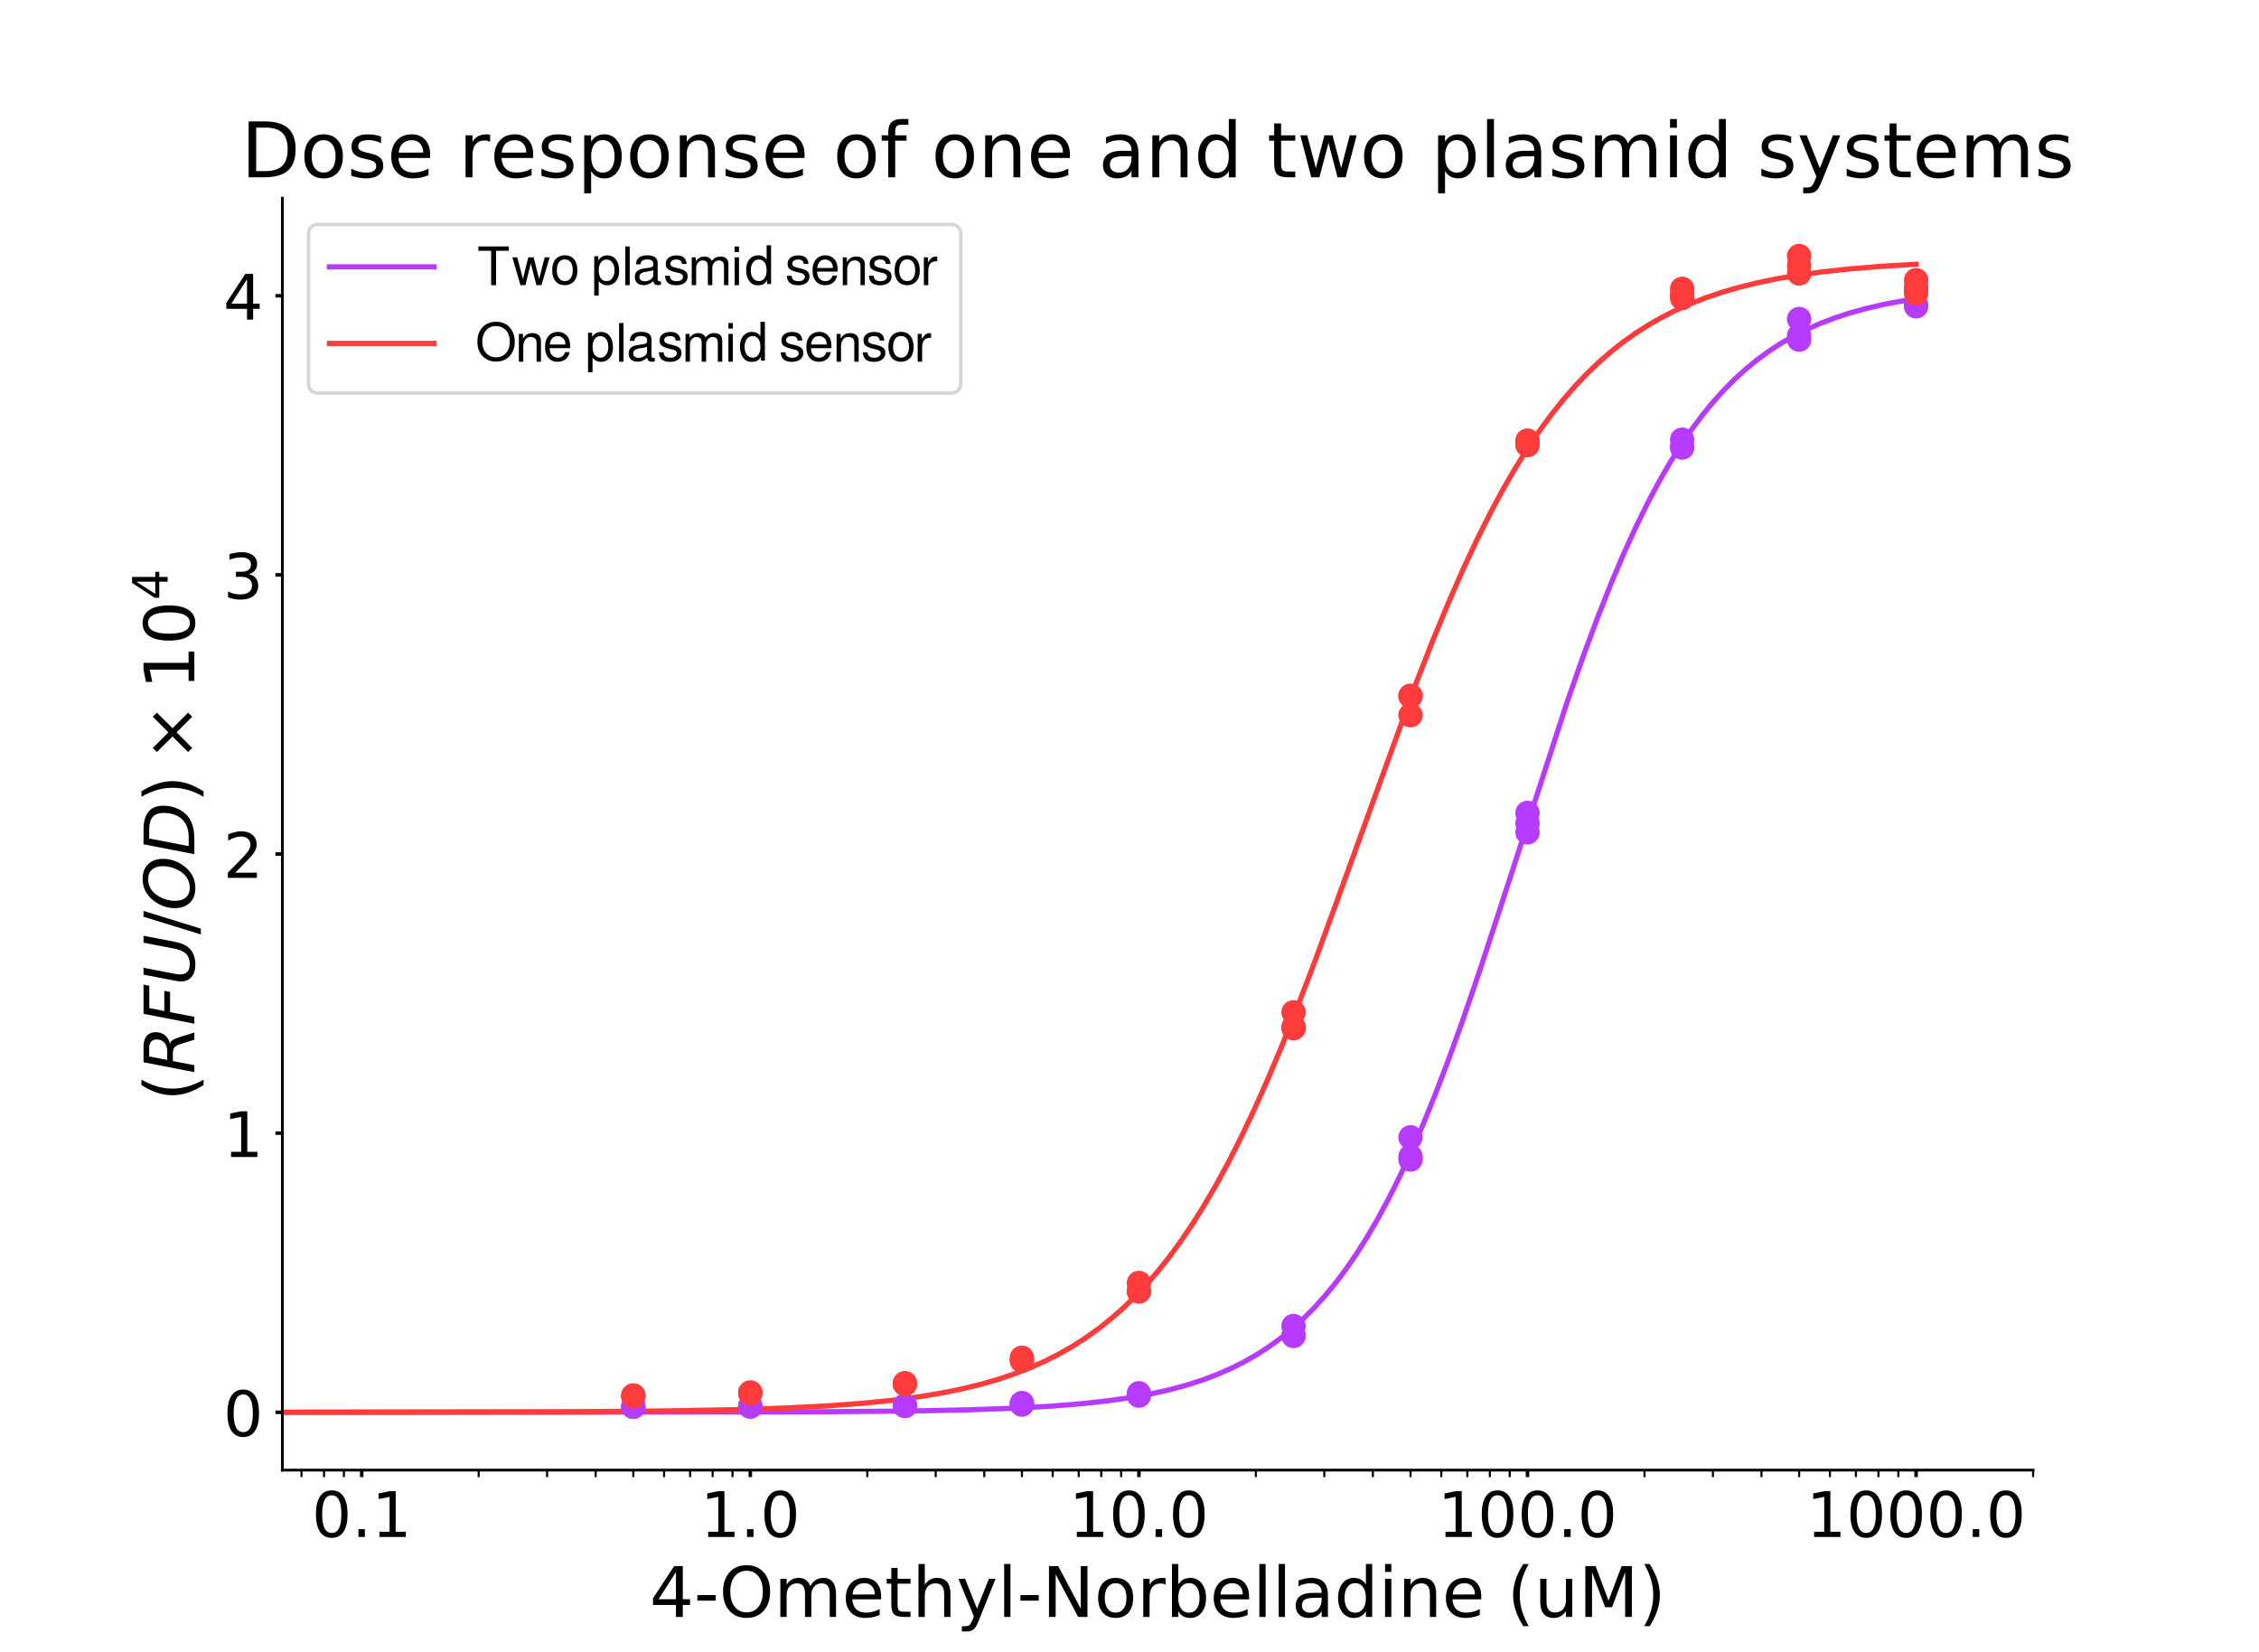 <?xml version="1.0" encoding="utf-8" standalone="no"?>
<!DOCTYPE svg PUBLIC "-//W3C//DTD SVG 1.1//EN"
  "http://www.w3.org/Graphics/SVG/1.1/DTD/svg11.dtd">
<!-- Created with matplotlib (https://matplotlib.org/) -->
<svg height="473.76pt" version="1.1" viewBox="0 0 648 473.76" width="648pt" xmlns="http://www.w3.org/2000/svg" xmlns:xlink="http://www.w3.org/1999/xlink">
 <defs>
  <style type="text/css">
*{stroke-linecap:butt;stroke-linejoin:round;}
  </style>
 </defs>
 <g id="figure_1">
  <g id="patch_1">
   <path d="M 0 473.76 
L 648 473.76 
L 648 0 
L 0 0 
z
" style="fill:#ffffff;"/>
  </g>
  <g id="axes_1">
   <g id="patch_2">
    <path d="M 81 421.646 
L 583.2 421.646 
L 583.2 56.851 
L 81 56.851 
z
" style="fill:#ffffff;"/>
   </g>
   <g id="matplotlib.axis_1">
    <g id="xtick_1">
     <g id="line2d_1">
      <defs>
       <path d="M 0 0 
L 0 2 
" id="m09c33eaad0" style="stroke:#000000;"/>
      </defs>
      <g>
       <use style="stroke:#000000;" x="103.754" xlink:href="#m09c33eaad0" y="421.646"/>
      </g>
     </g>
     <g id="text_1">
      <!-- 0.1 -->
      <defs>
       <path d="M 31.781 66.406 
Q 24.172 66.406 20.328 58.906 
Q 16.5 51.422 16.5 36.375 
Q 16.5 21.391 20.328 13.891 
Q 24.172 6.391 31.781 6.391 
Q 39.453 6.391 43.281 13.891 
Q 47.125 21.391 47.125 36.375 
Q 47.125 51.422 43.281 58.906 
Q 39.453 66.406 31.781 66.406 
z
M 31.781 74.219 
Q 44.047 74.219 50.516 64.516 
Q 56.984 54.828 56.984 36.375 
Q 56.984 17.969 50.516 8.266 
Q 44.047 -1.422 31.781 -1.422 
Q 19.531 -1.422 13.062 8.266 
Q 6.594 17.969 6.594 36.375 
Q 6.594 54.828 13.062 64.516 
Q 19.531 74.219 31.781 74.219 
z
" id="DejaVuSans-48"/>
       <path d="M 10.688 12.406 
L 21 12.406 
L 21 0 
L 10.688 0 
z
" id="DejaVuSans-46"/>
       <path d="M 12.406 8.297 
L 28.516 8.297 
L 28.516 63.922 
L 10.984 60.406 
L 10.984 69.391 
L 28.422 72.906 
L 38.281 72.906 
L 38.281 8.297 
L 54.391 8.297 
L 54.391 0 
L 12.406 0 
z
" id="DejaVuSans-49"/>
      </defs>
      <g transform="translate(89.441 440.824)scale(0.18 -0.18)">
       <use xlink:href="#DejaVuSans-48"/>
       <use x="63.623" xlink:href="#DejaVuSans-46"/>
       <use x="95.41" xlink:href="#DejaVuSans-49"/>
      </g>
     </g>
    </g>
    <g id="xtick_2">
     <g id="line2d_2">
      <g>
       <use style="stroke:#000000;" x="215.226" xlink:href="#m09c33eaad0" y="421.646"/>
      </g>
     </g>
     <g id="text_2">
      <!-- 1.0 -->
      <g transform="translate(200.913 440.824)scale(0.18 -0.18)">
       <use xlink:href="#DejaVuSans-49"/>
       <use x="63.623" xlink:href="#DejaVuSans-46"/>
       <use x="95.41" xlink:href="#DejaVuSans-48"/>
      </g>
     </g>
    </g>
    <g id="xtick_3">
     <g id="line2d_3">
      <g>
       <use style="stroke:#000000;" x="326.699" xlink:href="#m09c33eaad0" y="421.646"/>
      </g>
     </g>
     <g id="text_3">
      <!-- 10.0 -->
      <g transform="translate(306.66 440.824)scale(0.18 -0.18)">
       <use xlink:href="#DejaVuSans-49"/>
       <use x="63.623" xlink:href="#DejaVuSans-48"/>
       <use x="127.246" xlink:href="#DejaVuSans-46"/>
       <use x="159.033" xlink:href="#DejaVuSans-48"/>
      </g>
     </g>
    </g>
    <g id="xtick_4">
     <g id="line2d_4">
      <g>
       <use style="stroke:#000000;" x="438.171" xlink:href="#m09c33eaad0" y="421.646"/>
      </g>
     </g>
     <g id="text_4">
      <!-- 100.0 -->
      <g transform="translate(412.406 440.824)scale(0.18 -0.18)">
       <use xlink:href="#DejaVuSans-49"/>
       <use x="63.623" xlink:href="#DejaVuSans-48"/>
       <use x="127.246" xlink:href="#DejaVuSans-48"/>
       <use x="190.869" xlink:href="#DejaVuSans-46"/>
       <use x="222.656" xlink:href="#DejaVuSans-48"/>
      </g>
     </g>
    </g>
    <g id="xtick_5">
     <g id="line2d_5">
      <g>
       <use style="stroke:#000000;" x="549.643" xlink:href="#m09c33eaad0" y="421.646"/>
      </g>
     </g>
     <g id="text_5">
      <!-- 1000.0 -->
      <g transform="translate(518.152 440.824)scale(0.18 -0.18)">
       <use xlink:href="#DejaVuSans-49"/>
       <use x="63.623" xlink:href="#DejaVuSans-48"/>
       <use x="127.246" xlink:href="#DejaVuSans-48"/>
       <use x="190.869" xlink:href="#DejaVuSans-48"/>
       <use x="254.492" xlink:href="#DejaVuSans-46"/>
       <use x="286.279" xlink:href="#DejaVuSans-48"/>
      </g>
     </g>
    </g>
    <g id="xtick_6">
     <g id="line2d_6">
      <defs>
       <path d="M 0 0 
L 0 2 
" id="md014cdf63f" style="stroke:#000000;stroke-width:0.6;"/>
      </defs>
      <g>
       <use style="stroke:#000000;stroke-width:0.6;" x="86.486" xlink:href="#md014cdf63f" y="421.646"/>
      </g>
     </g>
    </g>
    <g id="xtick_7">
     <g id="line2d_7">
      <g>
       <use style="stroke:#000000;stroke-width:0.6;" x="92.951" xlink:href="#md014cdf63f" y="421.646"/>
      </g>
     </g>
    </g>
    <g id="xtick_8">
     <g id="line2d_8">
      <g>
       <use style="stroke:#000000;stroke-width:0.6;" x="98.653" xlink:href="#md014cdf63f" y="421.646"/>
      </g>
     </g>
    </g>
    <g id="xtick_9">
     <g id="line2d_9">
      <g>
       <use style="stroke:#000000;stroke-width:0.6;" x="137.31" xlink:href="#md014cdf63f" y="421.646"/>
      </g>
     </g>
    </g>
    <g id="xtick_10">
     <g id="line2d_10">
      <g>
       <use style="stroke:#000000;stroke-width:0.6;" x="156.94" xlink:href="#md014cdf63f" y="421.646"/>
      </g>
     </g>
    </g>
    <g id="xtick_11">
     <g id="line2d_11">
      <g>
       <use style="stroke:#000000;stroke-width:0.6;" x="170.867" xlink:href="#md014cdf63f" y="421.646"/>
      </g>
     </g>
    </g>
    <g id="xtick_12">
     <g id="line2d_12">
      <g>
       <use style="stroke:#000000;stroke-width:0.6;" x="181.67" xlink:href="#md014cdf63f" y="421.646"/>
      </g>
     </g>
    </g>
    <g id="xtick_13">
     <g id="line2d_13">
      <g>
       <use style="stroke:#000000;stroke-width:0.6;" x="190.496" xlink:href="#md014cdf63f" y="421.646"/>
      </g>
     </g>
    </g>
    <g id="xtick_14">
     <g id="line2d_14">
      <g>
       <use style="stroke:#000000;stroke-width:0.6;" x="197.959" xlink:href="#md014cdf63f" y="421.646"/>
      </g>
     </g>
    </g>
    <g id="xtick_15">
     <g id="line2d_15">
      <g>
       <use style="stroke:#000000;stroke-width:0.6;" x="204.423" xlink:href="#md014cdf63f" y="421.646"/>
      </g>
     </g>
    </g>
    <g id="xtick_16">
     <g id="line2d_16">
      <g>
       <use style="stroke:#000000;stroke-width:0.6;" x="210.125" xlink:href="#md014cdf63f" y="421.646"/>
      </g>
     </g>
    </g>
    <g id="xtick_17">
     <g id="line2d_17">
      <g>
       <use style="stroke:#000000;stroke-width:0.6;" x="248.783" xlink:href="#md014cdf63f" y="421.646"/>
      </g>
     </g>
    </g>
    <g id="xtick_18">
     <g id="line2d_18">
      <g>
       <use style="stroke:#000000;stroke-width:0.6;" x="268.412" xlink:href="#md014cdf63f" y="421.646"/>
      </g>
     </g>
    </g>
    <g id="xtick_19">
     <g id="line2d_19">
      <g>
       <use style="stroke:#000000;stroke-width:0.6;" x="282.339" xlink:href="#md014cdf63f" y="421.646"/>
      </g>
     </g>
    </g>
    <g id="xtick_20">
     <g id="line2d_20">
      <g>
       <use style="stroke:#000000;stroke-width:0.6;" x="293.142" xlink:href="#md014cdf63f" y="421.646"/>
      </g>
     </g>
    </g>
    <g id="xtick_21">
     <g id="line2d_21">
      <g>
       <use style="stroke:#000000;stroke-width:0.6;" x="301.969" xlink:href="#md014cdf63f" y="421.646"/>
      </g>
     </g>
    </g>
    <g id="xtick_22">
     <g id="line2d_22">
      <g>
       <use style="stroke:#000000;stroke-width:0.6;" x="309.431" xlink:href="#md014cdf63f" y="421.646"/>
      </g>
     </g>
    </g>
    <g id="xtick_23">
     <g id="line2d_23">
      <g>
       <use style="stroke:#000000;stroke-width:0.6;" x="315.896" xlink:href="#md014cdf63f" y="421.646"/>
      </g>
     </g>
    </g>
    <g id="xtick_24">
     <g id="line2d_24">
      <g>
       <use style="stroke:#000000;stroke-width:0.6;" x="321.598" xlink:href="#md014cdf63f" y="421.646"/>
      </g>
     </g>
    </g>
    <g id="xtick_25">
     <g id="line2d_25">
      <g>
       <use style="stroke:#000000;stroke-width:0.6;" x="360.255" xlink:href="#md014cdf63f" y="421.646"/>
      </g>
     </g>
    </g>
    <g id="xtick_26">
     <g id="line2d_26">
      <g>
       <use style="stroke:#000000;stroke-width:0.6;" x="379.884" xlink:href="#md014cdf63f" y="421.646"/>
      </g>
     </g>
    </g>
    <g id="xtick_27">
     <g id="line2d_27">
      <g>
       <use style="stroke:#000000;stroke-width:0.6;" x="393.812" xlink:href="#md014cdf63f" y="421.646"/>
      </g>
     </g>
    </g>
    <g id="xtick_28">
     <g id="line2d_28">
      <g>
       <use style="stroke:#000000;stroke-width:0.6;" x="404.614" xlink:href="#md014cdf63f" y="421.646"/>
      </g>
     </g>
    </g>
    <g id="xtick_29">
     <g id="line2d_29">
      <g>
       <use style="stroke:#000000;stroke-width:0.6;" x="413.441" xlink:href="#md014cdf63f" y="421.646"/>
      </g>
     </g>
    </g>
    <g id="xtick_30">
     <g id="line2d_30">
      <g>
       <use style="stroke:#000000;stroke-width:0.6;" x="420.904" xlink:href="#md014cdf63f" y="421.646"/>
      </g>
     </g>
    </g>
    <g id="xtick_31">
     <g id="line2d_31">
      <g>
       <use style="stroke:#000000;stroke-width:0.6;" x="427.368" xlink:href="#md014cdf63f" y="421.646"/>
      </g>
     </g>
    </g>
    <g id="xtick_32">
     <g id="line2d_32">
      <g>
       <use style="stroke:#000000;stroke-width:0.6;" x="433.07" xlink:href="#md014cdf63f" y="421.646"/>
      </g>
     </g>
    </g>
    <g id="xtick_33">
     <g id="line2d_33">
      <g>
       <use style="stroke:#000000;stroke-width:0.6;" x="471.728" xlink:href="#md014cdf63f" y="421.646"/>
      </g>
     </g>
    </g>
    <g id="xtick_34">
     <g id="line2d_34">
      <g>
       <use style="stroke:#000000;stroke-width:0.6;" x="491.357" xlink:href="#md014cdf63f" y="421.646"/>
      </g>
     </g>
    </g>
    <g id="xtick_35">
     <g id="line2d_35">
      <g>
       <use style="stroke:#000000;stroke-width:0.6;" x="505.284" xlink:href="#md014cdf63f" y="421.646"/>
      </g>
     </g>
    </g>
    <g id="xtick_36">
     <g id="line2d_36">
      <g>
       <use style="stroke:#000000;stroke-width:0.6;" x="516.087" xlink:href="#md014cdf63f" y="421.646"/>
      </g>
     </g>
    </g>
    <g id="xtick_37">
     <g id="line2d_37">
      <g>
       <use style="stroke:#000000;stroke-width:0.6;" x="524.913" xlink:href="#md014cdf63f" y="421.646"/>
      </g>
     </g>
    </g>
    <g id="xtick_38">
     <g id="line2d_38">
      <g>
       <use style="stroke:#000000;stroke-width:0.6;" x="532.376" xlink:href="#md014cdf63f" y="421.646"/>
      </g>
     </g>
    </g>
    <g id="xtick_39">
     <g id="line2d_39">
      <g>
       <use style="stroke:#000000;stroke-width:0.6;" x="538.841" xlink:href="#md014cdf63f" y="421.646"/>
      </g>
     </g>
    </g>
    <g id="xtick_40">
     <g id="line2d_40">
      <g>
       <use style="stroke:#000000;stroke-width:0.6;" x="544.543" xlink:href="#md014cdf63f" y="421.646"/>
      </g>
     </g>
    </g>
    <g id="xtick_41">
     <g id="line2d_41">
      <g>
       <use style="stroke:#000000;stroke-width:0.6;" x="583.2" xlink:href="#md014cdf63f" y="421.646"/>
      </g>
     </g>
    </g>
    <g id="text_6">
     <!-- 4-Omethyl-Norbelladine (uM) -->
     <defs>
      <path d="M 37.797 64.312 
L 12.891 25.391 
L 37.797 25.391 
z
M 35.203 72.906 
L 47.609 72.906 
L 47.609 25.391 
L 58.016 25.391 
L 58.016 17.188 
L 47.609 17.188 
L 47.609 0 
L 37.797 0 
L 37.797 17.188 
L 4.891 17.188 
L 4.891 26.703 
z
" id="DejaVuSans-52"/>
      <path d="M 4.891 31.391 
L 31.203 31.391 
L 31.203 23.391 
L 4.891 23.391 
z
" id="DejaVuSans-45"/>
      <path d="M 39.406 66.219 
Q 28.656 66.219 22.328 58.203 
Q 16.016 50.203 16.016 36.375 
Q 16.016 22.609 22.328 14.594 
Q 28.656 6.594 39.406 6.594 
Q 50.141 6.594 56.422 14.594 
Q 62.703 22.609 62.703 36.375 
Q 62.703 50.203 56.422 58.203 
Q 50.141 66.219 39.406 66.219 
z
M 39.406 74.219 
Q 54.734 74.219 63.906 63.938 
Q 73.094 53.656 73.094 36.375 
Q 73.094 19.141 63.906 8.859 
Q 54.734 -1.422 39.406 -1.422 
Q 24.031 -1.422 14.812 8.828 
Q 5.609 19.094 5.609 36.375 
Q 5.609 53.656 14.812 63.938 
Q 24.031 74.219 39.406 74.219 
z
" id="DejaVuSans-79"/>
      <path d="M 52 44.188 
Q 55.375 50.25 60.062 53.125 
Q 64.75 56 71.094 56 
Q 79.641 56 84.281 50.016 
Q 88.922 44.047 88.922 33.016 
L 88.922 0 
L 79.891 0 
L 79.891 32.719 
Q 79.891 40.578 77.094 44.375 
Q 74.312 48.188 68.609 48.188 
Q 61.625 48.188 57.562 43.547 
Q 53.516 38.922 53.516 30.906 
L 53.516 0 
L 44.484 0 
L 44.484 32.719 
Q 44.484 40.625 41.703 44.406 
Q 38.922 48.188 33.109 48.188 
Q 26.219 48.188 22.156 43.531 
Q 18.109 38.875 18.109 30.906 
L 18.109 0 
L 9.078 0 
L 9.078 54.688 
L 18.109 54.688 
L 18.109 46.188 
Q 21.188 51.219 25.484 53.609 
Q 29.781 56 35.688 56 
Q 41.656 56 45.828 52.969 
Q 50 49.953 52 44.188 
z
" id="DejaVuSans-109"/>
      <path d="M 56.203 29.594 
L 56.203 25.203 
L 14.891 25.203 
Q 15.484 15.922 20.484 11.062 
Q 25.484 6.203 34.422 6.203 
Q 39.594 6.203 44.453 7.469 
Q 49.312 8.734 54.109 11.281 
L 54.109 2.781 
Q 49.266 0.734 44.188 -0.344 
Q 39.109 -1.422 33.891 -1.422 
Q 20.797 -1.422 13.156 6.188 
Q 5.516 13.812 5.516 26.812 
Q 5.516 40.234 12.766 48.109 
Q 20.016 56 32.328 56 
Q 43.359 56 49.781 48.891 
Q 56.203 41.797 56.203 29.594 
z
M 47.219 32.234 
Q 47.125 39.594 43.094 43.984 
Q 39.062 48.391 32.422 48.391 
Q 24.906 48.391 20.391 44.141 
Q 15.875 39.891 15.188 32.172 
z
" id="DejaVuSans-101"/>
      <path d="M 18.312 70.219 
L 18.312 54.688 
L 36.812 54.688 
L 36.812 47.703 
L 18.312 47.703 
L 18.312 18.016 
Q 18.312 11.328 20.141 9.422 
Q 21.969 7.516 27.594 7.516 
L 36.812 7.516 
L 36.812 0 
L 27.594 0 
Q 17.188 0 13.234 3.875 
Q 9.281 7.766 9.281 18.016 
L 9.281 47.703 
L 2.688 47.703 
L 2.688 54.688 
L 9.281 54.688 
L 9.281 70.219 
z
" id="DejaVuSans-116"/>
      <path d="M 54.891 33.016 
L 54.891 0 
L 45.906 0 
L 45.906 32.719 
Q 45.906 40.484 42.875 44.328 
Q 39.844 48.188 33.797 48.188 
Q 26.516 48.188 22.312 43.547 
Q 18.109 38.922 18.109 30.906 
L 18.109 0 
L 9.078 0 
L 9.078 75.984 
L 18.109 75.984 
L 18.109 46.188 
Q 21.344 51.125 25.703 53.562 
Q 30.078 56 35.797 56 
Q 45.219 56 50.047 50.172 
Q 54.891 44.344 54.891 33.016 
z
" id="DejaVuSans-104"/>
      <path d="M 32.172 -5.078 
Q 28.375 -14.844 24.75 -17.812 
Q 21.141 -20.797 15.094 -20.797 
L 7.906 -20.797 
L 7.906 -13.281 
L 13.188 -13.281 
Q 16.891 -13.281 18.938 -11.516 
Q 21 -9.766 23.484 -3.219 
L 25.094 0.875 
L 2.984 54.688 
L 12.5 54.688 
L 29.594 11.922 
L 46.688 54.688 
L 56.203 54.688 
z
" id="DejaVuSans-121"/>
      <path d="M 9.422 75.984 
L 18.406 75.984 
L 18.406 0 
L 9.422 0 
z
" id="DejaVuSans-108"/>
      <path d="M 9.812 72.906 
L 23.094 72.906 
L 55.422 11.922 
L 55.422 72.906 
L 64.984 72.906 
L 64.984 0 
L 51.703 0 
L 19.391 60.984 
L 19.391 0 
L 9.812 0 
z
" id="DejaVuSans-78"/>
      <path d="M 30.609 48.391 
Q 23.391 48.391 19.188 42.75 
Q 14.984 37.109 14.984 27.297 
Q 14.984 17.484 19.156 11.844 
Q 23.344 6.203 30.609 6.203 
Q 37.797 6.203 41.984 11.859 
Q 46.188 17.531 46.188 27.297 
Q 46.188 37.016 41.984 42.703 
Q 37.797 48.391 30.609 48.391 
z
M 30.609 56 
Q 42.328 56 49.016 48.375 
Q 55.719 40.766 55.719 27.297 
Q 55.719 13.875 49.016 6.219 
Q 42.328 -1.422 30.609 -1.422 
Q 18.844 -1.422 12.172 6.219 
Q 5.516 13.875 5.516 27.297 
Q 5.516 40.766 12.172 48.375 
Q 18.844 56 30.609 56 
z
" id="DejaVuSans-111"/>
      <path d="M 41.109 46.297 
Q 39.594 47.172 37.812 47.578 
Q 36.031 48 33.891 48 
Q 26.266 48 22.188 43.047 
Q 18.109 38.094 18.109 28.812 
L 18.109 0 
L 9.078 0 
L 9.078 54.688 
L 18.109 54.688 
L 18.109 46.188 
Q 20.953 51.172 25.484 53.578 
Q 30.031 56 36.531 56 
Q 37.453 56 38.578 55.875 
Q 39.703 55.766 41.062 55.516 
z
" id="DejaVuSans-114"/>
      <path d="M 48.688 27.297 
Q 48.688 37.203 44.609 42.844 
Q 40.531 48.484 33.406 48.484 
Q 26.266 48.484 22.188 42.844 
Q 18.109 37.203 18.109 27.297 
Q 18.109 17.391 22.188 11.75 
Q 26.266 6.109 33.406 6.109 
Q 40.531 6.109 44.609 11.75 
Q 48.688 17.391 48.688 27.297 
z
M 18.109 46.391 
Q 20.953 51.266 25.266 53.625 
Q 29.594 56 35.594 56 
Q 45.562 56 51.781 48.094 
Q 58.016 40.188 58.016 27.297 
Q 58.016 14.406 51.781 6.484 
Q 45.562 -1.422 35.594 -1.422 
Q 29.594 -1.422 25.266 0.953 
Q 20.953 3.328 18.109 8.203 
L 18.109 0 
L 9.078 0 
L 9.078 75.984 
L 18.109 75.984 
z
" id="DejaVuSans-98"/>
      <path d="M 34.281 27.484 
Q 23.391 27.484 19.188 25 
Q 14.984 22.516 14.984 16.5 
Q 14.984 11.719 18.141 8.906 
Q 21.297 6.109 26.703 6.109 
Q 34.188 6.109 38.703 11.406 
Q 43.219 16.703 43.219 25.484 
L 43.219 27.484 
z
M 52.203 31.203 
L 52.203 0 
L 43.219 0 
L 43.219 8.297 
Q 40.141 3.328 35.547 0.953 
Q 30.953 -1.422 24.312 -1.422 
Q 15.922 -1.422 10.953 3.297 
Q 6 8.016 6 15.922 
Q 6 25.141 12.172 29.828 
Q 18.359 34.516 30.609 34.516 
L 43.219 34.516 
L 43.219 35.406 
Q 43.219 41.609 39.141 45 
Q 35.062 48.391 27.688 48.391 
Q 23 48.391 18.547 47.266 
Q 14.109 46.141 10.016 43.891 
L 10.016 52.203 
Q 14.938 54.109 19.578 55.047 
Q 24.219 56 28.609 56 
Q 40.484 56 46.344 49.844 
Q 52.203 43.703 52.203 31.203 
z
" id="DejaVuSans-97"/>
      <path d="M 45.406 46.391 
L 45.406 75.984 
L 54.391 75.984 
L 54.391 0 
L 45.406 0 
L 45.406 8.203 
Q 42.578 3.328 38.25 0.953 
Q 33.938 -1.422 27.875 -1.422 
Q 17.969 -1.422 11.734 6.484 
Q 5.516 14.406 5.516 27.297 
Q 5.516 40.188 11.734 48.094 
Q 17.969 56 27.875 56 
Q 33.938 56 38.25 53.625 
Q 42.578 51.266 45.406 46.391 
z
M 14.797 27.297 
Q 14.797 17.391 18.875 11.75 
Q 22.953 6.109 30.078 6.109 
Q 37.203 6.109 41.297 11.75 
Q 45.406 17.391 45.406 27.297 
Q 45.406 37.203 41.297 42.844 
Q 37.203 48.484 30.078 48.484 
Q 22.953 48.484 18.875 42.844 
Q 14.797 37.203 14.797 27.297 
z
" id="DejaVuSans-100"/>
      <path d="M 9.422 54.688 
L 18.406 54.688 
L 18.406 0 
L 9.422 0 
z
M 9.422 75.984 
L 18.406 75.984 
L 18.406 64.594 
L 9.422 64.594 
z
" id="DejaVuSans-105"/>
      <path d="M 54.891 33.016 
L 54.891 0 
L 45.906 0 
L 45.906 32.719 
Q 45.906 40.484 42.875 44.328 
Q 39.844 48.188 33.797 48.188 
Q 26.516 48.188 22.312 43.547 
Q 18.109 38.922 18.109 30.906 
L 18.109 0 
L 9.078 0 
L 9.078 54.688 
L 18.109 54.688 
L 18.109 46.188 
Q 21.344 51.125 25.703 53.562 
Q 30.078 56 35.797 56 
Q 45.219 56 50.047 50.172 
Q 54.891 44.344 54.891 33.016 
z
" id="DejaVuSans-110"/>
      <path id="DejaVuSans-32"/>
      <path d="M 31 75.875 
Q 24.469 64.656 21.281 53.656 
Q 18.109 42.672 18.109 31.391 
Q 18.109 20.125 21.312 9.062 
Q 24.516 -2 31 -13.188 
L 23.188 -13.188 
Q 15.875 -1.703 12.234 9.375 
Q 8.594 20.453 8.594 31.391 
Q 8.594 42.281 12.203 53.312 
Q 15.828 64.359 23.188 75.875 
z
" id="DejaVuSans-40"/>
      <path d="M 8.5 21.578 
L 8.5 54.688 
L 17.484 54.688 
L 17.484 21.922 
Q 17.484 14.156 20.5 10.266 
Q 23.531 6.391 29.594 6.391 
Q 36.859 6.391 41.078 11.031 
Q 45.312 15.672 45.312 23.688 
L 45.312 54.688 
L 54.297 54.688 
L 54.297 0 
L 45.312 0 
L 45.312 8.406 
Q 42.047 3.422 37.719 1 
Q 33.406 -1.422 27.688 -1.422 
Q 18.266 -1.422 13.375 4.438 
Q 8.5 10.297 8.5 21.578 
z
M 31.109 56 
z
" id="DejaVuSans-117"/>
      <path d="M 9.812 72.906 
L 24.516 72.906 
L 43.109 23.297 
L 61.812 72.906 
L 76.516 72.906 
L 76.516 0 
L 66.891 0 
L 66.891 64.016 
L 48.094 14.016 
L 38.188 14.016 
L 19.391 64.016 
L 19.391 0 
L 9.812 0 
z
" id="DejaVuSans-77"/>
      <path d="M 8.016 75.875 
L 15.828 75.875 
Q 23.141 64.359 26.781 53.312 
Q 30.422 42.281 30.422 31.391 
Q 30.422 20.453 26.781 9.375 
Q 23.141 -1.703 15.828 -13.188 
L 8.016 -13.188 
Q 14.5 -2 17.703 9.062 
Q 20.906 20.125 20.906 31.391 
Q 20.906 42.672 17.703 53.656 
Q 14.5 64.656 8.016 75.875 
z
" id="DejaVuSans-41"/>
     </defs>
     <g transform="translate(186.338 463.764)scale(0.2 -0.2)">
      <use xlink:href="#DejaVuSans-52"/>
      <use x="63.623" xlink:href="#DejaVuSans-45"/>
      <use x="99.738" xlink:href="#DejaVuSans-79"/>
      <use x="178.449" xlink:href="#DejaVuSans-109"/>
      <use x="275.861" xlink:href="#DejaVuSans-101"/>
      <use x="337.385" xlink:href="#DejaVuSans-116"/>
      <use x="376.594" xlink:href="#DejaVuSans-104"/>
      <use x="439.973" xlink:href="#DejaVuSans-121"/>
      <use x="499.152" xlink:href="#DejaVuSans-108"/>
      <use x="526.936" xlink:href="#DejaVuSans-45"/>
      <use x="563.02" xlink:href="#DejaVuSans-78"/>
      <use x="637.824" xlink:href="#DejaVuSans-111"/>
      <use x="699.006" xlink:href="#DejaVuSans-114"/>
      <use x="740.119" xlink:href="#DejaVuSans-98"/>
      <use x="803.596" xlink:href="#DejaVuSans-101"/>
      <use x="865.119" xlink:href="#DejaVuSans-108"/>
      <use x="892.902" xlink:href="#DejaVuSans-108"/>
      <use x="920.686" xlink:href="#DejaVuSans-97"/>
      <use x="981.965" xlink:href="#DejaVuSans-100"/>
      <use x="1045.441" xlink:href="#DejaVuSans-105"/>
      <use x="1073.225" xlink:href="#DejaVuSans-110"/>
      <use x="1136.604" xlink:href="#DejaVuSans-101"/>
      <use x="1198.127" xlink:href="#DejaVuSans-32"/>
      <use x="1229.914" xlink:href="#DejaVuSans-40"/>
      <use x="1268.928" xlink:href="#DejaVuSans-117"/>
      <use x="1332.307" xlink:href="#DejaVuSans-77"/>
      <use x="1418.586" xlink:href="#DejaVuSans-41"/>
     </g>
    </g>
   </g>
   <g id="matplotlib.axis_2">
    <g id="ytick_1">
     <g id="line2d_42">
      <defs>
       <path d="M 0 0 
L -2 0 
" id="m1fcebe3d06" style="stroke:#000000;"/>
      </defs>
      <g>
       <use style="stroke:#000000;" x="81" xlink:href="#m1fcebe3d06" y="405.065"/>
      </g>
     </g>
     <g id="text_7">
      <!-- 0 -->
      <g transform="translate(64.047 411.903)scale(0.18 -0.18)">
       <use xlink:href="#DejaVuSans-48"/>
      </g>
     </g>
    </g>
    <g id="ytick_2">
     <g id="line2d_43">
      <g>
       <use style="stroke:#000000;" x="81" xlink:href="#m1fcebe3d06" y="325.006"/>
      </g>
     </g>
     <g id="text_8">
      <!-- 1 -->
      <g transform="translate(64.047 331.845)scale(0.18 -0.18)">
       <use xlink:href="#DejaVuSans-49"/>
      </g>
     </g>
    </g>
    <g id="ytick_3">
     <g id="line2d_44">
      <g>
       <use style="stroke:#000000;" x="81" xlink:href="#m1fcebe3d06" y="244.947"/>
      </g>
     </g>
     <g id="text_9">
      <!-- 2 -->
      <defs>
       <path d="M 19.188 8.297 
L 53.609 8.297 
L 53.609 0 
L 7.328 0 
L 7.328 8.297 
Q 12.938 14.109 22.625 23.891 
Q 32.328 33.688 34.812 36.531 
Q 39.547 41.844 41.422 45.531 
Q 43.312 49.219 43.312 52.781 
Q 43.312 58.594 39.234 62.25 
Q 35.156 65.922 28.609 65.922 
Q 23.969 65.922 18.812 64.312 
Q 13.672 62.703 7.812 59.422 
L 7.812 69.391 
Q 13.766 71.781 18.938 73 
Q 24.125 74.219 28.422 74.219 
Q 39.75 74.219 46.484 68.547 
Q 53.219 62.891 53.219 53.422 
Q 53.219 48.922 51.531 44.891 
Q 49.859 40.875 45.406 35.406 
Q 44.188 33.984 37.641 27.219 
Q 31.109 20.453 19.188 8.297 
z
" id="DejaVuSans-50"/>
      </defs>
      <g transform="translate(64.047 251.786)scale(0.18 -0.18)">
       <use xlink:href="#DejaVuSans-50"/>
      </g>
     </g>
    </g>
    <g id="ytick_4">
     <g id="line2d_45">
      <g>
       <use style="stroke:#000000;" x="81" xlink:href="#m1fcebe3d06" y="164.889"/>
      </g>
     </g>
     <g id="text_10">
      <!-- 3 -->
      <defs>
       <path d="M 40.578 39.312 
Q 47.656 37.797 51.625 33 
Q 55.609 28.219 55.609 21.188 
Q 55.609 10.406 48.188 4.484 
Q 40.766 -1.422 27.094 -1.422 
Q 22.516 -1.422 17.656 -0.516 
Q 12.797 0.391 7.625 2.203 
L 7.625 11.719 
Q 11.719 9.328 16.594 8.109 
Q 21.484 6.891 26.812 6.891 
Q 36.078 6.891 40.938 10.547 
Q 45.797 14.203 45.797 21.188 
Q 45.797 27.641 41.281 31.266 
Q 36.766 34.906 28.719 34.906 
L 20.219 34.906 
L 20.219 43.016 
L 29.109 43.016 
Q 36.375 43.016 40.234 45.922 
Q 44.094 48.828 44.094 54.297 
Q 44.094 59.906 40.109 62.906 
Q 36.141 65.922 28.719 65.922 
Q 24.656 65.922 20.016 65.031 
Q 15.375 64.156 9.812 62.312 
L 9.812 71.094 
Q 15.438 72.656 20.344 73.438 
Q 25.25 74.219 29.594 74.219 
Q 40.828 74.219 47.359 69.109 
Q 53.906 64.016 53.906 55.328 
Q 53.906 49.266 50.438 45.094 
Q 46.969 40.922 40.578 39.312 
z
" id="DejaVuSans-51"/>
      </defs>
      <g transform="translate(64.047 171.727)scale(0.18 -0.18)">
       <use xlink:href="#DejaVuSans-51"/>
      </g>
     </g>
    </g>
    <g id="ytick_5">
     <g id="line2d_46">
      <g>
       <use style="stroke:#000000;" x="81" xlink:href="#m1fcebe3d06" y="84.83"/>
      </g>
     </g>
     <g id="text_11">
      <!-- 4 -->
      <g transform="translate(64.047 91.669)scale(0.18 -0.18)">
       <use xlink:href="#DejaVuSans-52"/>
      </g>
     </g>
    </g>
    <g id="text_12">
     <!-- $(RFU/OD) \times 10^4$ -->
     <defs>
      <path d="M 25.203 64.797 
L 20.219 38.922 
L 32.906 38.922 
Q 40.375 38.922 44.984 43.047 
Q 49.609 47.172 49.609 53.812 
Q 49.609 59.125 46.5 61.953 
Q 43.406 64.797 37.594 64.797 
z
M 43.312 35.016 
Q 46.438 34.281 48.516 31.391 
Q 50.594 28.516 53.328 19.922 
L 59.516 0 
L 49.125 0 
L 43.406 18.703 
Q 41.219 25.922 38.328 28.359 
Q 35.453 30.812 29.5 30.812 
L 18.609 30.812 
L 12.594 0 
L 2.688 0 
L 16.891 72.906 
L 39.109 72.906 
Q 49.219 72.906 54.609 68.328 
Q 60.016 63.766 60.016 55.172 
Q 60.016 47.562 55.422 41.984 
Q 50.828 36.422 43.312 35.016 
z
" id="DejaVuSans-Oblique-82"/>
      <path d="M 16.891 72.906 
L 58.688 72.906 
L 57.078 64.594 
L 25.094 64.594 
L 20.906 43.109 
L 49.812 43.109 
L 48.188 34.812 
L 19.281 34.812 
L 12.5 0 
L 2.688 0 
z
" id="DejaVuSans-Oblique-70"/>
      <path d="M 15.484 72.906 
L 25.391 72.906 
L 16.797 28.609 
Q 16.266 25.641 16.047 23.703 
Q 15.828 21.781 15.828 20.312 
Q 15.828 13.578 19.578 10.078 
Q 23.344 6.594 30.609 6.594 
Q 40.047 6.594 45.281 11.766 
Q 50.531 16.938 52.781 28.609 
L 61.375 72.906 
L 71.297 72.906 
L 62.5 27.391 
Q 59.625 12.641 51.562 5.609 
Q 43.5 -1.422 29.5 -1.422 
Q 18.562 -1.422 12.188 4.078 
Q 5.812 9.578 5.812 19 
Q 5.812 20.703 6.047 22.828 
Q 6.297 24.953 6.781 27.391 
z
" id="DejaVuSans-Oblique-85"/>
      <path d="M 25.391 72.906 
L 33.688 72.906 
L 8.297 -9.281 
L 0 -9.281 
z
" id="DejaVuSans-47"/>
      <path d="M 45.609 66.219 
Q 37.5 66.219 31.297 62.281 
Q 25.094 58.344 20.516 50.297 
Q 17.578 45.172 16.031 39.406 
Q 14.5 33.641 14.5 27.781 
Q 14.5 17.625 19.359 12.109 
Q 24.219 6.594 33.109 6.594 
Q 41.109 6.594 47.375 10.562 
Q 53.656 14.547 58.109 22.406 
Q 61.078 27.688 62.641 33.469 
Q 64.203 39.266 64.203 45.016 
Q 64.203 55.125 59.312 60.672 
Q 54.438 66.219 45.609 66.219 
z
M 32.812 -1.422 
Q 19.391 -1.422 11.688 6.531 
Q 4 14.5 4 28.328 
Q 4 36.234 7 44.484 
Q 10.016 52.734 15.281 59.188 
Q 21.484 66.75 29.094 70.484 
Q 36.719 74.219 45.906 74.219 
Q 59.281 74.219 66.984 66.328 
Q 74.703 58.453 74.703 44.828 
Q 74.703 36.422 71.766 28.312 
Q 68.844 20.219 63.375 13.625 
Q 57.125 6 49.578 2.281 
Q 42.047 -1.422 32.812 -1.422 
z
" id="DejaVuSans-Oblique-79"/>
      <path d="M 16.891 72.906 
L 38.094 72.906 
Q 54.984 72.906 63.594 65.75 
Q 72.219 58.594 72.219 44.484 
Q 72.219 35.156 68.938 26.531 
Q 65.672 17.922 59.906 12.016 
Q 54.109 5.953 45.172 2.969 
Q 36.234 0 24.031 0 
L 2.688 0 
z
M 25.203 64.797 
L 14.203 8.109 
L 27.094 8.109 
Q 43.656 8.109 52.734 17.625 
Q 61.812 27.156 61.812 44.484 
Q 61.812 54.984 55.953 59.891 
Q 50.094 64.797 37.594 64.797 
z
" id="DejaVuSans-Oblique-68"/>
      <path d="M 70.125 53.719 
L 47.797 31.297 
L 70.125 8.984 
L 64.312 3.078 
L 41.891 25.484 
L 19.484 3.078 
L 13.719 8.984 
L 35.984 31.297 
L 13.719 53.719 
L 19.484 59.625 
L 41.891 37.203 
L 64.312 59.625 
z
" id="DejaVuSans-215"/>
     </defs>
     <g transform="translate(55.888 315.849)rotate(-90)scale(0.2 -0.2)">
      <use transform="translate(0 0.684)" xlink:href="#DejaVuSans-40"/>
      <use transform="translate(39.014 0.684)" xlink:href="#DejaVuSans-Oblique-82"/>
      <use transform="translate(108.496 0.684)" xlink:href="#DejaVuSans-Oblique-70"/>
      <use transform="translate(166.016 0.684)" xlink:href="#DejaVuSans-Oblique-85"/>
      <use transform="translate(239.209 0.684)" xlink:href="#DejaVuSans-47"/>
      <use transform="translate(272.9 0.684)" xlink:href="#DejaVuSans-Oblique-79"/>
      <use transform="translate(351.611 0.684)" xlink:href="#DejaVuSans-Oblique-68"/>
      <use transform="translate(428.613 0.684)" xlink:href="#DejaVuSans-41"/>
      <use transform="translate(487.109 0.684)" xlink:href="#DejaVuSans-215"/>
      <use transform="translate(590.381 0.684)" xlink:href="#DejaVuSans-49"/>
      <use transform="translate(654.004 0.684)" xlink:href="#DejaVuSans-48"/>
      <use transform="translate(718.584 38.966)scale(0.7)" xlink:href="#DejaVuSans-52"/>
     </g>
    </g>
   </g>
   <g id="line2d_47">
    <path clip-path="url(#p9faf49db02)" d="M 79.024 405.064 
L 230.467 404.953 
L 259.972 404.712 
L 278.039 404.355 
L 291.267 403.881 
L 301.726 403.293 
L 310.458 402.584 
L 317.911 401.76 
L 324.47 400.816 
L 330.29 399.757 
L 335.566 398.576 
L 340.432 397.26 
L 344.92 395.818 
L 349.119 394.238 
L 353.066 392.515 
L 356.82 390.636 
L 360.401 388.596 
L 363.847 386.376 
L 367.19 383.958 
L 370.435 381.334 
L 373.605 378.485 
L 376.717 375.386 
L 379.804 371.997 
L 382.858 368.312 
L 385.902 364.287 
L 388.953 359.879 
L 392.025 355.046 
L 395.126 349.747 
L 398.272 343.924 
L 401.485 337.503 
L 404.789 330.4 
L 408.215 322.498 
L 411.809 313.64 
L 415.626 303.626 
L 419.771 292.117 
L 424.444 278.46 
L 430.19 260.944 
L 449.602 201.165 
L 454.218 188.026 
L 458.337 176.959 
L 462.147 167.345 
L 465.748 158.852 
L 469.196 151.279 
L 472.53 144.487 
L 475.78 138.362 
L 478.968 132.823 
L 482.113 127.797 
L 485.229 123.232 
L 488.334 119.074 
L 491.441 115.281 
L 494.563 111.818 
L 497.715 108.652 
L 500.913 105.753 
L 504.172 103.097 
L 507.51 100.663 
L 510.95 98.429 
L 514.513 96.381 
L 518.226 94.504 
L 522.121 92.785 
L 526.234 91.214 
L 530.61 89.783 
L 535.304 88.484 
L 540.385 87.311 
L 545.943 86.259 
L 549.643 85.672 
L 549.643 85.672 
" style="fill:none;stroke:#b73bff;stroke-linecap:square;stroke-width:1.5;"/>
   </g>
   <g id="line2d_48">
    <path clip-path="url(#p9faf49db02)" d="M 79.024 405.056 
L 161.554 404.924 
L 192.084 404.667 
L 211.713 404.292 
L 226.415 403.795 
L 237.98 403.188 
L 247.558 402.472 
L 255.968 401.625 
L 263.312 400.665 
L 269.844 399.591 
L 275.737 398.404 
L 281.238 397.07 
L 286.289 395.618 
L 290.964 394.049 
L 295.412 392.323 
L 299.655 390.437 
L 303.712 388.387 
L 307.599 386.17 
L 311.331 383.785 
L 314.918 381.228 
L 318.431 378.454 
L 321.867 375.458 
L 325.274 372.19 
L 328.644 368.646 
L 331.969 364.826 
L 335.283 360.68 
L 338.612 356.157 
L 341.975 351.208 
L 345.35 345.843 
L 348.783 339.968 
L 352.302 333.498 
L 355.929 326.357 
L 359.671 318.489 
L 363.599 309.706 
L 367.774 299.813 
L 372.301 288.496 
L 377.385 275.169 
L 383.566 258.308 
L 406.102 196.205 
L 411.069 183.546 
L 415.526 172.779 
L 419.664 163.353 
L 423.581 154.974 
L 427.338 147.455 
L 430.971 140.676 
L 434.517 134.522 
L 437.997 128.925 
L 441.429 123.821 
L 444.828 119.16 
L 448.217 114.886 
L 451.605 110.969 
L 455.007 107.373 
L 458.442 104.064 
L 461.92 101.021 
L 465.46 98.217 
L 469.079 95.633 
L 472.798 93.251 
L 476.641 91.054 
L 480.629 89.03 
L 484.795 87.166 
L 489.172 85.453 
L 493.801 83.882 
L 498.73 82.445 
L 504.019 81.138 
L 509.744 79.954 
L 516.004 78.891 
L 522.926 77.945 
L 530.686 77.113 
L 539.533 76.393 
L 549.643 75.793 
L 549.643 75.793 
" style="fill:none;stroke:#ff3b3b;stroke-linecap:square;stroke-width:1.5;"/>
   </g>
   <g id="line2d_49">
    <defs>
     <path d="M 0 3 
C 0.796 3 1.559 2.684 2.121 2.121 
C 2.684 1.559 3 0.796 3 0 
C 3 -0.796 2.684 -1.559 2.121 -2.121 
C 1.559 -2.684 0.796 -3 0 -3 
C -0.796 -3 -1.559 -2.684 -2.121 -2.121 
C -2.684 -1.559 -3 -0.796 -3 0 
C -3 0.796 -2.684 1.559 -2.121 2.121 
C -1.559 2.684 -0.796 3 0 3 
z
" id="mcd93576f64" style="stroke:#b73bff;"/>
    </defs>
    <g clip-path="url(#p9faf49db02)">
     <use style="fill:#b73bff;stroke:#b73bff;" x="-1" xlink:href="#mcd93576f64" y="403.44"/>
     <use style="fill:#b73bff;stroke:#b73bff;" x="181.67" xlink:href="#mcd93576f64" y="403.44"/>
     <use style="fill:#b73bff;stroke:#b73bff;" x="215.226" xlink:href="#mcd93576f64" y="403.389"/>
     <use style="fill:#b73bff;stroke:#b73bff;" x="259.586" xlink:href="#mcd93576f64" y="403.194"/>
     <use style="fill:#b73bff;stroke:#b73bff;" x="293.142" xlink:href="#mcd93576f64" y="402.637"/>
     <use style="fill:#b73bff;stroke:#b73bff;" x="326.699" xlink:href="#mcd93576f64" y="400.03"/>
     <use style="fill:#b73bff;stroke:#b73bff;" x="371.058" xlink:href="#mcd93576f64" y="383.175"/>
     <use style="fill:#b73bff;stroke:#b73bff;" x="404.614" xlink:href="#mcd93576f64" y="332.577"/>
     <use style="fill:#b73bff;stroke:#b73bff;" x="438.171" xlink:href="#mcd93576f64" y="236.109"/>
     <use style="fill:#b73bff;stroke:#b73bff;" x="482.53" xlink:href="#mcd93576f64" y="128.252"/>
     <use style="fill:#b73bff;stroke:#b73bff;" x="516.087" xlink:href="#mcd93576f64" y="97.418"/>
     <use style="fill:#b73bff;stroke:#b73bff;" x="549.643" xlink:href="#mcd93576f64" y="87.869"/>
    </g>
   </g>
   <g id="line2d_50">
    <g clip-path="url(#p9faf49db02)">
     <use style="fill:#b73bff;stroke:#b73bff;" x="-1" xlink:href="#mcd93576f64" y="403.449"/>
     <use style="fill:#b73bff;stroke:#b73bff;" x="181.67" xlink:href="#mcd93576f64" y="403.449"/>
     <use style="fill:#b73bff;stroke:#b73bff;" x="215.226" xlink:href="#mcd93576f64" y="403.373"/>
     <use style="fill:#b73bff;stroke:#b73bff;" x="259.586" xlink:href="#mcd93576f64" y="403.177"/>
     <use style="fill:#b73bff;stroke:#b73bff;" x="293.142" xlink:href="#mcd93576f64" y="402.413"/>
     <use style="fill:#b73bff;stroke:#b73bff;" x="326.699" xlink:href="#mcd93576f64" y="399.608"/>
     <use style="fill:#b73bff;stroke:#b73bff;" x="371.058" xlink:href="#mcd93576f64" y="380.332"/>
     <use style="fill:#b73bff;stroke:#b73bff;" x="404.614" xlink:href="#mcd93576f64" y="326.204"/>
     <use style="fill:#b73bff;stroke:#b73bff;" x="438.171" xlink:href="#mcd93576f64" y="233.14"/>
     <use style="fill:#b73bff;stroke:#b73bff;" x="482.53" xlink:href="#mcd93576f64" y="126.102"/>
     <use style="fill:#b73bff;stroke:#b73bff;" x="516.087" xlink:href="#mcd93576f64" y="96.256"/>
     <use style="fill:#b73bff;stroke:#b73bff;" x="549.643" xlink:href="#mcd93576f64" y="87.529"/>
    </g>
   </g>
   <g id="line2d_51">
    <g clip-path="url(#p9faf49db02)">
     <use style="fill:#b73bff;stroke:#b73bff;" x="-1" xlink:href="#mcd93576f64" y="403.489"/>
     <use style="fill:#b73bff;stroke:#b73bff;" x="181.67" xlink:href="#mcd93576f64" y="403.489"/>
     <use style="fill:#b73bff;stroke:#b73bff;" x="215.226" xlink:href="#mcd93576f64" y="403.349"/>
     <use style="fill:#b73bff;stroke:#b73bff;" x="259.586" xlink:href="#mcd93576f64" y="403.227"/>
     <use style="fill:#b73bff;stroke:#b73bff;" x="293.142" xlink:href="#mcd93576f64" y="402.863"/>
     <use style="fill:#b73bff;stroke:#b73bff;" x="326.699" xlink:href="#mcd93576f64" y="400.29"/>
     <use style="fill:#b73bff;stroke:#b73bff;" x="371.058" xlink:href="#mcd93576f64" y="382.926"/>
     <use style="fill:#b73bff;stroke:#b73bff;" x="404.614" xlink:href="#mcd93576f64" y="331.716"/>
     <use style="fill:#b73bff;stroke:#b73bff;" x="438.171" xlink:href="#mcd93576f64" y="238.733"/>
     <use style="fill:#b73bff;stroke:#b73bff;" x="482.53" xlink:href="#mcd93576f64" y="128.34"/>
     <use style="fill:#b73bff;stroke:#b73bff;" x="516.087" xlink:href="#mcd93576f64" y="91.49"/>
     <use style="fill:#b73bff;stroke:#b73bff;" x="549.643" xlink:href="#mcd93576f64" y="82.193"/>
    </g>
   </g>
   <g id="line2d_52">
    <defs>
     <path d="M 0 3 
C 0.796 3 1.559 2.684 2.121 2.121 
C 2.684 1.559 3 0.796 3 0 
C 3 -0.796 2.684 -1.559 2.121 -2.121 
C 1.559 -2.684 0.796 -3 0 -3 
C -0.796 -3 -1.559 -2.684 -2.121 -2.121 
C -2.684 -1.559 -3 -0.796 -3 0 
C -3 0.796 -2.684 1.559 -2.121 2.121 
C -1.559 2.684 -0.796 3 0 3 
z
" id="mde304bd731" style="stroke:#ff3b3b;"/>
    </defs>
    <g clip-path="url(#p9faf49db02)">
     <use style="fill:#ff3b3b;stroke:#ff3b3b;" x="-1" xlink:href="#mde304bd731" y="400.223"/>
     <use style="fill:#ff3b3b;stroke:#ff3b3b;" x="181.67" xlink:href="#mde304bd731" y="400.222"/>
     <use style="fill:#ff3b3b;stroke:#ff3b3b;" x="215.226" xlink:href="#mde304bd731" y="399.434"/>
     <use style="fill:#ff3b3b;stroke:#ff3b3b;" x="259.586" xlink:href="#mde304bd731" y="396.976"/>
     <use style="fill:#ff3b3b;stroke:#ff3b3b;" x="293.142" xlink:href="#mde304bd731" y="390.245"/>
     <use style="fill:#ff3b3b;stroke:#ff3b3b;" x="326.699" xlink:href="#mde304bd731" y="370.427"/>
     <use style="fill:#ff3b3b;stroke:#ff3b3b;" x="371.058" xlink:href="#mde304bd731" y="294.556"/>
     <use style="fill:#ff3b3b;stroke:#ff3b3b;" x="404.614" xlink:href="#mde304bd731" y="199.586"/>
     <use style="fill:#ff3b3b;stroke:#ff3b3b;" x="438.171" xlink:href="#mde304bd731" y="127.668"/>
     <use style="fill:#ff3b3b;stroke:#ff3b3b;" x="482.53" xlink:href="#mde304bd731" y="82.849"/>
     <use style="fill:#ff3b3b;stroke:#ff3b3b;" x="516.087" xlink:href="#mde304bd731" y="73.433"/>
     <use style="fill:#ff3b3b;stroke:#ff3b3b;" x="549.643" xlink:href="#mde304bd731" y="80.353"/>
    </g>
   </g>
   <g id="line2d_53">
    <g clip-path="url(#p9faf49db02)">
     <use style="fill:#ff3b3b;stroke:#ff3b3b;" x="-1" xlink:href="#mde304bd731" y="400.377"/>
     <use style="fill:#ff3b3b;stroke:#ff3b3b;" x="181.67" xlink:href="#mde304bd731" y="400.376"/>
     <use style="fill:#ff3b3b;stroke:#ff3b3b;" x="215.226" xlink:href="#mde304bd731" y="399.677"/>
     <use style="fill:#ff3b3b;stroke:#ff3b3b;" x="259.586" xlink:href="#mde304bd731" y="396.843"/>
     <use style="fill:#ff3b3b;stroke:#ff3b3b;" x="293.142" xlink:href="#mde304bd731" y="390.172"/>
     <use style="fill:#ff3b3b;stroke:#ff3b3b;" x="326.699" xlink:href="#mde304bd731" y="370.24"/>
     <use style="fill:#ff3b3b;stroke:#ff3b3b;" x="371.058" xlink:href="#mde304bd731" y="294.911"/>
     <use style="fill:#ff3b3b;stroke:#ff3b3b;" x="404.614" xlink:href="#mde304bd731" y="205.123"/>
     <use style="fill:#ff3b3b;stroke:#ff3b3b;" x="438.171" xlink:href="#mde304bd731" y="126.378"/>
     <use style="fill:#ff3b3b;stroke:#ff3b3b;" x="482.53" xlink:href="#mde304bd731" y="85.489"/>
     <use style="fill:#ff3b3b;stroke:#ff3b3b;" x="516.087" xlink:href="#mde304bd731" y="76.188"/>
     <use style="fill:#ff3b3b;stroke:#ff3b3b;" x="549.643" xlink:href="#mde304bd731" y="83.404"/>
    </g>
   </g>
   <g id="line2d_54">
    <g clip-path="url(#p9faf49db02)">
     <use style="fill:#ff3b3b;stroke:#ff3b3b;" x="-1" xlink:href="#mde304bd731" y="400.486"/>
     <use style="fill:#ff3b3b;stroke:#ff3b3b;" x="181.67" xlink:href="#mde304bd731" y="400.486"/>
     <use style="fill:#ff3b3b;stroke:#ff3b3b;" x="215.226" xlink:href="#mde304bd731" y="399.414"/>
     <use style="fill:#ff3b3b;stroke:#ff3b3b;" x="259.586" xlink:href="#mde304bd731" y="396.708"/>
     <use style="fill:#ff3b3b;stroke:#ff3b3b;" x="293.142" xlink:href="#mde304bd731" y="389.423"/>
     <use style="fill:#ff3b3b;stroke:#ff3b3b;" x="326.699" xlink:href="#mde304bd731" y="367.976"/>
     <use style="fill:#ff3b3b;stroke:#ff3b3b;" x="371.058" xlink:href="#mde304bd731" y="290.35"/>
     <use style="fill:#ff3b3b;stroke:#ff3b3b;" x="404.614" xlink:href="#mde304bd731" y="199.623"/>
     <use style="fill:#ff3b3b;stroke:#ff3b3b;" x="438.171" xlink:href="#mde304bd731" y="127.045"/>
     <use style="fill:#ff3b3b;stroke:#ff3b3b;" x="482.53" xlink:href="#mde304bd731" y="84.523"/>
     <use style="fill:#ff3b3b;stroke:#ff3b3b;" x="516.087" xlink:href="#mde304bd731" y="78.43"/>
     <use style="fill:#ff3b3b;stroke:#ff3b3b;" x="549.643" xlink:href="#mde304bd731" y="84.155"/>
    </g>
   </g>
   <g id="patch_3">
    <path d="M 81 421.646 
L 81 56.851 
" style="fill:none;stroke:#000000;stroke-linecap:square;stroke-linejoin:miter;stroke-width:0.8;"/>
   </g>
   <g id="patch_4">
    <path d="M 81 421.646 
L 583.2 421.646 
" style="fill:none;stroke:#000000;stroke-linecap:square;stroke-linejoin:miter;stroke-width:0.8;"/>
   </g>
   <g id="text_13">
    <!-- Dose response of one and two plasmid systems -->
    <defs>
     <path d="M 19.672 64.797 
L 19.672 8.109 
L 31.594 8.109 
Q 46.688 8.109 53.688 14.938 
Q 60.688 21.781 60.688 36.531 
Q 60.688 51.172 53.688 57.984 
Q 46.688 64.797 31.594 64.797 
z
M 9.812 72.906 
L 30.078 72.906 
Q 51.266 72.906 61.172 64.094 
Q 71.094 55.281 71.094 36.531 
Q 71.094 17.672 61.125 8.828 
Q 51.172 0 30.078 0 
L 9.812 0 
z
" id="DejaVuSans-68"/>
     <path d="M 44.281 53.078 
L 44.281 44.578 
Q 40.484 46.531 36.375 47.5 
Q 32.281 48.484 27.875 48.484 
Q 21.188 48.484 17.844 46.438 
Q 14.5 44.391 14.5 40.281 
Q 14.5 37.156 16.891 35.375 
Q 19.281 33.594 26.516 31.984 
L 29.594 31.297 
Q 39.156 29.25 43.188 25.516 
Q 47.219 21.781 47.219 15.094 
Q 47.219 7.469 41.188 3.016 
Q 35.156 -1.422 24.609 -1.422 
Q 20.219 -1.422 15.453 -0.562 
Q 10.688 0.297 5.422 2 
L 5.422 11.281 
Q 10.406 8.688 15.234 7.391 
Q 20.062 6.109 24.812 6.109 
Q 31.156 6.109 34.562 8.281 
Q 37.984 10.453 37.984 14.406 
Q 37.984 18.062 35.516 20.016 
Q 33.062 21.969 24.703 23.781 
L 21.578 24.516 
Q 13.234 26.266 9.516 29.906 
Q 5.812 33.547 5.812 39.891 
Q 5.812 47.609 11.281 51.797 
Q 16.75 56 26.812 56 
Q 31.781 56 36.172 55.266 
Q 40.578 54.547 44.281 53.078 
z
" id="DejaVuSans-115"/>
     <path d="M 18.109 8.203 
L 18.109 -20.797 
L 9.078 -20.797 
L 9.078 54.688 
L 18.109 54.688 
L 18.109 46.391 
Q 20.953 51.266 25.266 53.625 
Q 29.594 56 35.594 56 
Q 45.562 56 51.781 48.094 
Q 58.016 40.188 58.016 27.297 
Q 58.016 14.406 51.781 6.484 
Q 45.562 -1.422 35.594 -1.422 
Q 29.594 -1.422 25.266 0.953 
Q 20.953 3.328 18.109 8.203 
z
M 48.688 27.297 
Q 48.688 37.203 44.609 42.844 
Q 40.531 48.484 33.406 48.484 
Q 26.266 48.484 22.188 42.844 
Q 18.109 37.203 18.109 27.297 
Q 18.109 17.391 22.188 11.75 
Q 26.266 6.109 33.406 6.109 
Q 40.531 6.109 44.609 11.75 
Q 48.688 17.391 48.688 27.297 
z
" id="DejaVuSans-112"/>
     <path d="M 37.109 75.984 
L 37.109 68.5 
L 28.516 68.5 
Q 23.688 68.5 21.797 66.547 
Q 19.922 64.594 19.922 59.516 
L 19.922 54.688 
L 34.719 54.688 
L 34.719 47.703 
L 19.922 47.703 
L 19.922 0 
L 10.891 0 
L 10.891 47.703 
L 2.297 47.703 
L 2.297 54.688 
L 10.891 54.688 
L 10.891 58.5 
Q 10.891 67.625 15.141 71.797 
Q 19.391 75.984 28.609 75.984 
z
" id="DejaVuSans-102"/>
     <path d="M 4.203 54.688 
L 13.188 54.688 
L 24.422 12.016 
L 35.594 54.688 
L 46.188 54.688 
L 57.422 12.016 
L 68.609 54.688 
L 77.594 54.688 
L 63.281 0 
L 52.688 0 
L 40.922 44.828 
L 29.109 0 
L 18.5 0 
z
" id="DejaVuSans-119"/>
    </defs>
    <g transform="translate(69.159 50.851)scale(0.22 -0.22)">
     <use xlink:href="#DejaVuSans-68"/>
     <use x="77.002" xlink:href="#DejaVuSans-111"/>
     <use x="138.184" xlink:href="#DejaVuSans-115"/>
     <use x="190.283" xlink:href="#DejaVuSans-101"/>
     <use x="251.807" xlink:href="#DejaVuSans-32"/>
     <use x="283.594" xlink:href="#DejaVuSans-114"/>
     <use x="324.676" xlink:href="#DejaVuSans-101"/>
     <use x="386.199" xlink:href="#DejaVuSans-115"/>
     <use x="438.299" xlink:href="#DejaVuSans-112"/>
     <use x="501.775" xlink:href="#DejaVuSans-111"/>
     <use x="562.957" xlink:href="#DejaVuSans-110"/>
     <use x="626.336" xlink:href="#DejaVuSans-115"/>
     <use x="678.436" xlink:href="#DejaVuSans-101"/>
     <use x="739.959" xlink:href="#DejaVuSans-32"/>
     <use x="771.746" xlink:href="#DejaVuSans-111"/>
     <use x="832.928" xlink:href="#DejaVuSans-102"/>
     <use x="868.133" xlink:href="#DejaVuSans-32"/>
     <use x="899.92" xlink:href="#DejaVuSans-111"/>
     <use x="961.102" xlink:href="#DejaVuSans-110"/>
     <use x="1024.48" xlink:href="#DejaVuSans-101"/>
     <use x="1086.004" xlink:href="#DejaVuSans-32"/>
     <use x="1117.791" xlink:href="#DejaVuSans-97"/>
     <use x="1179.07" xlink:href="#DejaVuSans-110"/>
     <use x="1242.449" xlink:href="#DejaVuSans-100"/>
     <use x="1305.926" xlink:href="#DejaVuSans-32"/>
     <use x="1337.713" xlink:href="#DejaVuSans-116"/>
     <use x="1376.922" xlink:href="#DejaVuSans-119"/>
     <use x="1458.709" xlink:href="#DejaVuSans-111"/>
     <use x="1519.891" xlink:href="#DejaVuSans-32"/>
     <use x="1551.678" xlink:href="#DejaVuSans-112"/>
     <use x="1615.154" xlink:href="#DejaVuSans-108"/>
     <use x="1642.938" xlink:href="#DejaVuSans-97"/>
     <use x="1704.217" xlink:href="#DejaVuSans-115"/>
     <use x="1756.316" xlink:href="#DejaVuSans-109"/>
     <use x="1853.729" xlink:href="#DejaVuSans-105"/>
     <use x="1881.512" xlink:href="#DejaVuSans-100"/>
     <use x="1944.988" xlink:href="#DejaVuSans-32"/>
     <use x="1976.775" xlink:href="#DejaVuSans-115"/>
     <use x="2028.875" xlink:href="#DejaVuSans-121"/>
     <use x="2088.055" xlink:href="#DejaVuSans-115"/>
     <use x="2140.154" xlink:href="#DejaVuSans-116"/>
     <use x="2179.363" xlink:href="#DejaVuSans-101"/>
     <use x="2240.887" xlink:href="#DejaVuSans-109"/>
     <use x="2338.299" xlink:href="#DejaVuSans-115"/>
    </g>
   </g>
   <g id="legend_1">
    <g id="patch_5">
     <path d="M 91.5 112.752 
L 272.59 112.752 
Q 275.59 112.752 275.59 109.752 
L 275.59 67.351 
Q 275.59 64.351 272.59 64.351 
L 91.5 64.351 
Q 88.5 64.351 88.5 67.351 
L 88.5 109.752 
Q 88.5 112.752 91.5 112.752 
z
" style="fill:#ffffff;opacity:0.8;stroke:#cccccc;stroke-linejoin:miter;"/>
    </g>
    <g id="line2d_55">
     <path d="M 94.5 76.541 
L 124.5 76.541 
" style="fill:none;stroke:#b73bff;stroke-linecap:square;stroke-width:1.5;"/>
    </g>
    <g id="line2d_56"/>
    <g id="text_14">
     <!-- Two plasmid sensor -->
     <defs>
      <path d="M 38.672 65.719 
L 38.672 0 
L 29.203 0 
L 29.203 65.719 
L 4.891 65.719 
L 4.891 74.031 
L 62.984 74.031 
L 62.984 65.719 
z
" id="Gargi-84"/>
      <path d="M 57.625 0 
L 47.953 0 
L 37.203 41.703 
L 26.953 0 
L 17.391 0 
L 1.953 53.219 
L 11.328 53.219 
L 22.172 11.812 
L 32.328 53.219 
L 42.672 53.219 
L 53.125 11.812 
L 63.766 53.219 
L 73.25 53.219 
z
" id="Gargi-119"/>
      <path d="M 27.047 49.219 
Q 17.578 49.219 13.766 39.938 
Q 11.812 35.062 11.812 28.516 
Q 11.812 14.656 19.734 9.766 
Q 22.859 7.812 27.047 7.812 
Q 36.234 7.812 40.141 16.797 
Q 42.281 21.578 42.281 28.219 
Q 42.281 42.969 33.984 47.656 
Q 30.859 49.219 27.047 49.219 
z
M 26.953 57.125 
Q 42.281 57.125 48.141 43.953 
Q 51.078 37.312 51.078 28.125 
Q 51.078 11.141 40.719 4 
Q 35.062 0 27.047 0 
Q 12.406 0 6.344 12.109 
Q 2.938 18.953 2.938 28.516 
Q 2.938 46.188 13.672 53.328 
Q 19.234 57.125 26.953 57.125 
z
" id="Gargi-111"/>
      <path id="Gargi-32"/>
      <path d="M 28.219 48.922 
Q 19.828 48.922 15.828 40.438 
Q 13.484 35.359 13.484 28.328 
Q 13.484 15.625 20.406 10.359 
Q 23.828 7.719 28.219 7.719 
Q 36.812 7.719 41.016 15.922 
Q 43.656 21 43.656 28.031 
Q 43.656 40.922 36.531 46.297 
Q 32.906 48.922 28.219 48.922 
z
M 4.891 -20.016 
L 4.891 55.375 
L 12.703 55.375 
L 12.703 47.359 
Q 18.75 56.938 29.688 56.938 
Q 42.578 56.938 48.641 45.609 
Q 52.547 38.375 52.547 27.828 
Q 52.547 12.203 43.453 4.594 
Q 37.797 -0.203 29.781 -0.203 
Q 19.922 -0.203 13.484 7.719 
L 13.484 -20.016 
z
" id="Gargi-112"/>
      <path d="M 15.328 74.031 
L 15.328 0 
L 6.844 0 
L 6.844 74.031 
z
" id="Gargi-108"/>
      <path d="M 38.188 19.141 
L 38.188 28.609 
Q 34.859 27.156 26.562 25.984 
Q 25.688 25.875 24.516 25.688 
Q 13.766 24.219 12.109 18.656 
Q 11.719 17.484 11.719 15.922 
Q 11.719 9.375 18.562 7.812 
Q 20.125 7.422 22.172 7.422 
Q 29.203 7.422 34.766 12.203 
Q 38.188 15.141 38.188 19.141 
z
M 52.938 7.328 
L 52.938 0.875 
Q 49.422 0 47.172 0 
Q 39.938 0 38.672 6.453 
L 38.484 7.812 
Q 29.594 0 20.406 0 
Q 9.188 0 4.781 7.625 
Q 2.938 11.141 2.938 15.719 
Q 2.938 26.078 12.203 29.984 
Q 15.922 31.453 25.484 32.719 
L 29.297 33.203 
Q 36.719 34.188 37.797 37.109 
Q 38.188 37.891 38.188 39.062 
L 38.188 41.312 
Q 38.188 47.859 29.891 49.031 
Q 28.219 49.219 26.266 49.219 
Q 15.828 49.219 14.062 41.609 
Q 13.875 40.719 13.766 39.844 
L 5.281 39.844 
Q 5.562 47.172 8.891 50.875 
Q 14.453 57.125 26.562 57.125 
Q 44.438 57.125 46.391 45.312 
Q 46.578 43.953 46.578 42.578 
L 46.578 11.328 
Q 46.578 7.125 51.172 7.125 
Q 52.047 7.125 52.938 7.328 
z
" id="Gargi-97"/>
      <path d="M 44.047 40.531 
L 35.062 40.531 
Q 34.766 49.031 24.422 49.031 
Q 16.109 49.031 13.766 44.141 
Q 13.094 42.672 13.094 41.016 
Q 13.094 36.531 19.828 34.281 
Q 21.297 33.797 22.953 33.406 
L 31.062 31.547 
Q 43.062 28.609 45.406 21.578 
Q 46.094 19.438 46.094 16.703 
Q 46.094 7.031 37.203 2.547 
Q 31.844 -0.203 24.219 -0.203 
Q 4.5 -0.203 3.031 16.312 
Q 2.938 17.094 2.938 17.969 
L 11.922 17.969 
Q 12.5 13.188 14.359 11.234 
Q 17.672 7.625 24.906 7.625 
Q 33.406 7.625 36.234 12.406 
Q 37.312 14.062 37.312 15.922 
Q 37.312 20.609 31.844 22.562 
Q 30.562 22.953 29.109 23.344 
L 21.188 25.297 
Q 9.078 28.328 5.953 33.406 
Q 4.297 36.234 4.297 40.625 
Q 4.297 50.094 12.797 54.391 
Q 17.781 56.938 24.703 56.938 
Q 39.453 56.938 42.969 46.688 
Q 44.047 43.844 44.047 40.531 
z
" id="Gargi-115"/>
      <path d="M 4.891 53.219 
L 12.703 53.219 
L 12.703 45.703 
Q 18.172 53.422 25.688 54.5 
Q 27.25 54.781 29 54.781 
Q 38.094 54.781 42.484 48.141 
Q 42.969 47.469 43.359 46.578 
Q 48.828 53.219 55.281 54.297 
Q 57.234 54.781 59.672 54.781 
Q 72.078 54.781 74.609 44.828 
Q 75.094 42.578 75.094 39.938 
L 75.094 0 
L 66.609 0 
L 66.609 36.625 
Q 66.609 44.922 60.25 46.781 
Q 58.594 47.359 56.734 47.359 
Q 50.484 47.359 46.688 41.609 
Q 44.234 37.984 44.234 33.406 
L 44.234 0 
L 35.75 0 
L 35.75 36.625 
Q 35.75 45.516 28.516 47.078 
Q 27.344 47.359 25.875 47.359 
Q 19.734 47.359 15.922 41.797 
Q 13.375 38.094 13.375 33.406 
L 13.375 0 
L 4.891 0 
z
" id="Gargi-109"/>
      <path d="M 15.328 74.031 
L 15.328 63.375 
L 6.844 63.375 
L 6.844 74.031 
z
M 15.328 53.219 
L 15.328 0 
L 6.938 0 
L 6.938 53.219 
z
" id="Gargi-105"/>
      <path d="M 31.156 49.031 
Q 22.469 49.031 18.359 40.719 
Q 15.719 35.641 15.719 28.422 
Q 15.719 16.016 22.75 10.547 
Q 26.469 7.812 31.25 7.812 
Q 39.656 7.812 43.656 16.109 
Q 46 21.188 46 28.219 
Q 46 41.5 38.766 46.781 
Q 35.359 49.031 31.156 49.031 
z
M 54.5 76.266 
L 54.5 2.25 
L 46.969 2.25 
L 46.969 9.281 
Q 41.109 0 32.328 0 
Q 31.25 0 29.984 -0.094 
Q 29.109 -0.203 28.125 -0.203 
Q 16.797 -0.203 10.75 11.328 
Q 6.844 18.453 6.844 29 
Q 6.844 44.625 15.922 52.25 
Q 21.688 57.031 29.688 57.031 
Q 40.625 57.031 46 48.734 
L 46 76.266 
z
" id="Gargi-100"/>
      <path d="M 11.922 32.906 
L 41.797 32.906 
Q 41.891 33.109 41.891 33.5 
Q 41.891 41.703 35.938 46.188 
Q 32.031 49.125 27.156 49.125 
Q 18.562 49.125 14.359 41.5 
Q 12.312 37.891 11.922 32.906 
z
M 50.984 25.984 
L 11.719 25.984 
Q 11.812 18.656 14.547 14.656 
Q 18.953 7.719 27.344 7.719 
Q 37.703 7.719 41.312 18.359 
L 49.812 18.359 
Q 47.562 6.156 37.016 1.766 
Q 32.516 -0.094 27.047 -0.094 
Q 13.281 -0.094 6.844 11.031 
Q 2.938 17.969 2.938 28.125 
Q 2.938 44.234 12.406 52.047 
Q 18.562 57.031 27.25 57.031 
Q 38.969 57.031 45.516 48.641 
Q 47.562 46.094 48.828 42.969 
Q 50.984 37.406 50.984 25.984 
z
" id="Gargi-101"/>
      <path d="M 4.891 53.219 
L 12.703 53.219 
L 12.703 44.234 
Q 18.172 52.938 25.875 54.297 
Q 27.938 54.781 30.375 54.781 
Q 41.016 54.781 45.312 47.656 
Q 47.172 44.344 47.172 40.234 
L 47.172 0 
L 38.766 0 
L 38.766 36.922 
Q 38.766 43.953 32.812 46.391 
Q 30.562 47.359 27.828 47.359 
Q 19.234 47.359 15.531 39.547 
Q 13.375 35.25 13.375 29.391 
L 13.375 0 
L 4.891 0 
z
" id="Gargi-110"/>
      <path d="M 4.891 53.219 
L 12.703 53.219 
L 12.703 43.562 
Q 18.562 53.031 24.422 54.391 
Q 25.781 54.781 27.25 54.781 
Q 28.328 54.781 30.469 54.391 
L 30.469 45.797 
Q 23.141 45.703 20.016 43.562 
L 19.344 43.172 
Q 13.375 38.766 13.375 27.641 
L 13.375 0 
L 4.891 0 
z
" id="Gargi-114"/>
     </defs>
     <g transform="translate(136.5 81.791)scale(0.15 -0.15)">
      <use xlink:href="#Gargi-84"/>
      <use x="67.871" xlink:href="#Gargi-119"/>
      <use x="143.066" xlink:href="#Gargi-111"/>
      <use x="197.07" xlink:href="#Gargi-32"/>
      <use x="221.484" xlink:href="#Gargi-112"/>
      <use x="278.906" xlink:href="#Gargi-108"/>
      <use x="301.074" xlink:href="#Gargi-97"/>
      <use x="358.887" xlink:href="#Gargi-115"/>
      <use x="407.91" xlink:href="#Gargi-109"/>
      <use x="487.891" xlink:href="#Gargi-105"/>
      <use x="510.059" xlink:href="#Gargi-100"/>
      <use x="567.48" xlink:href="#Gargi-32"/>
      <use x="591.895" xlink:href="#Gargi-115"/>
      <use x="640.918" xlink:href="#Gargi-101"/>
      <use x="696.777" xlink:href="#Gargi-110"/>
      <use x="748.828" xlink:href="#Gargi-115"/>
      <use x="797.852" xlink:href="#Gargi-111"/>
      <use x="851.855" xlink:href="#Gargi-114"/>
     </g>
    </g>
    <g id="line2d_57">
     <path d="M 94.5 98.5 
L 124.5 98.5 
" style="fill:none;stroke:#ff3b3b;stroke-linecap:square;stroke-width:1.5;"/>
    </g>
    <g id="line2d_58"/>
    <g id="text_15">
     <!-- One plasmid sensor -->
     <defs>
      <path d="M 38.578 68.172 
Q 25.203 68.172 17.969 58.016 
Q 12.312 50.094 12.312 38.281 
Q 12.312 22.656 21.969 14.359 
Q 28.906 8.406 38.375 8.406 
Q 38.484 8.406 38.672 8.406 
Q 51.656 8.406 59.078 18.359 
Q 64.938 26.266 64.938 37.891 
Q 64.938 54.391 54.984 62.594 
Q 48.25 68.172 38.578 68.172 
z
M 38.578 76.375 
Q 56.25 76.375 66.016 64.156 
Q 74.422 53.719 74.422 37.703 
Q 74.422 22.953 66.016 12.5 
Q 63.969 9.859 61.625 7.906 
Q 52.344 0.297 38.672 0.297 
Q 21.781 0.297 11.719 12.016 
Q 2.938 22.266 2.938 38.281 
Q 2.938 56.734 14.156 67.281 
Q 23.828 76.375 38.578 76.375 
z
" id="Gargi-79"/>
     </defs>
     <g transform="translate(136.5 103.75)scale(0.15 -0.15)">
      <use xlink:href="#Gargi-79"/>
      <use x="77.344" xlink:href="#Gargi-110"/>
      <use x="129.395" xlink:href="#Gargi-101"/>
      <use x="185.254" xlink:href="#Gargi-32"/>
      <use x="209.668" xlink:href="#Gargi-112"/>
      <use x="267.09" xlink:href="#Gargi-108"/>
      <use x="289.258" xlink:href="#Gargi-97"/>
      <use x="347.07" xlink:href="#Gargi-115"/>
      <use x="396.094" xlink:href="#Gargi-109"/>
      <use x="476.074" xlink:href="#Gargi-105"/>
      <use x="498.242" xlink:href="#Gargi-100"/>
      <use x="555.664" xlink:href="#Gargi-32"/>
      <use x="580.078" xlink:href="#Gargi-115"/>
      <use x="629.102" xlink:href="#Gargi-101"/>
      <use x="684.961" xlink:href="#Gargi-110"/>
      <use x="737.012" xlink:href="#Gargi-115"/>
      <use x="786.035" xlink:href="#Gargi-111"/>
      <use x="840.039" xlink:href="#Gargi-114"/>
     </g>
    </g>
   </g>
  </g>
 </g>
 <defs>
  <clipPath id="p9faf49db02">
   <rect height="364.795" width="502.2" x="81" y="56.851"/>
  </clipPath>
 </defs>
</svg>
